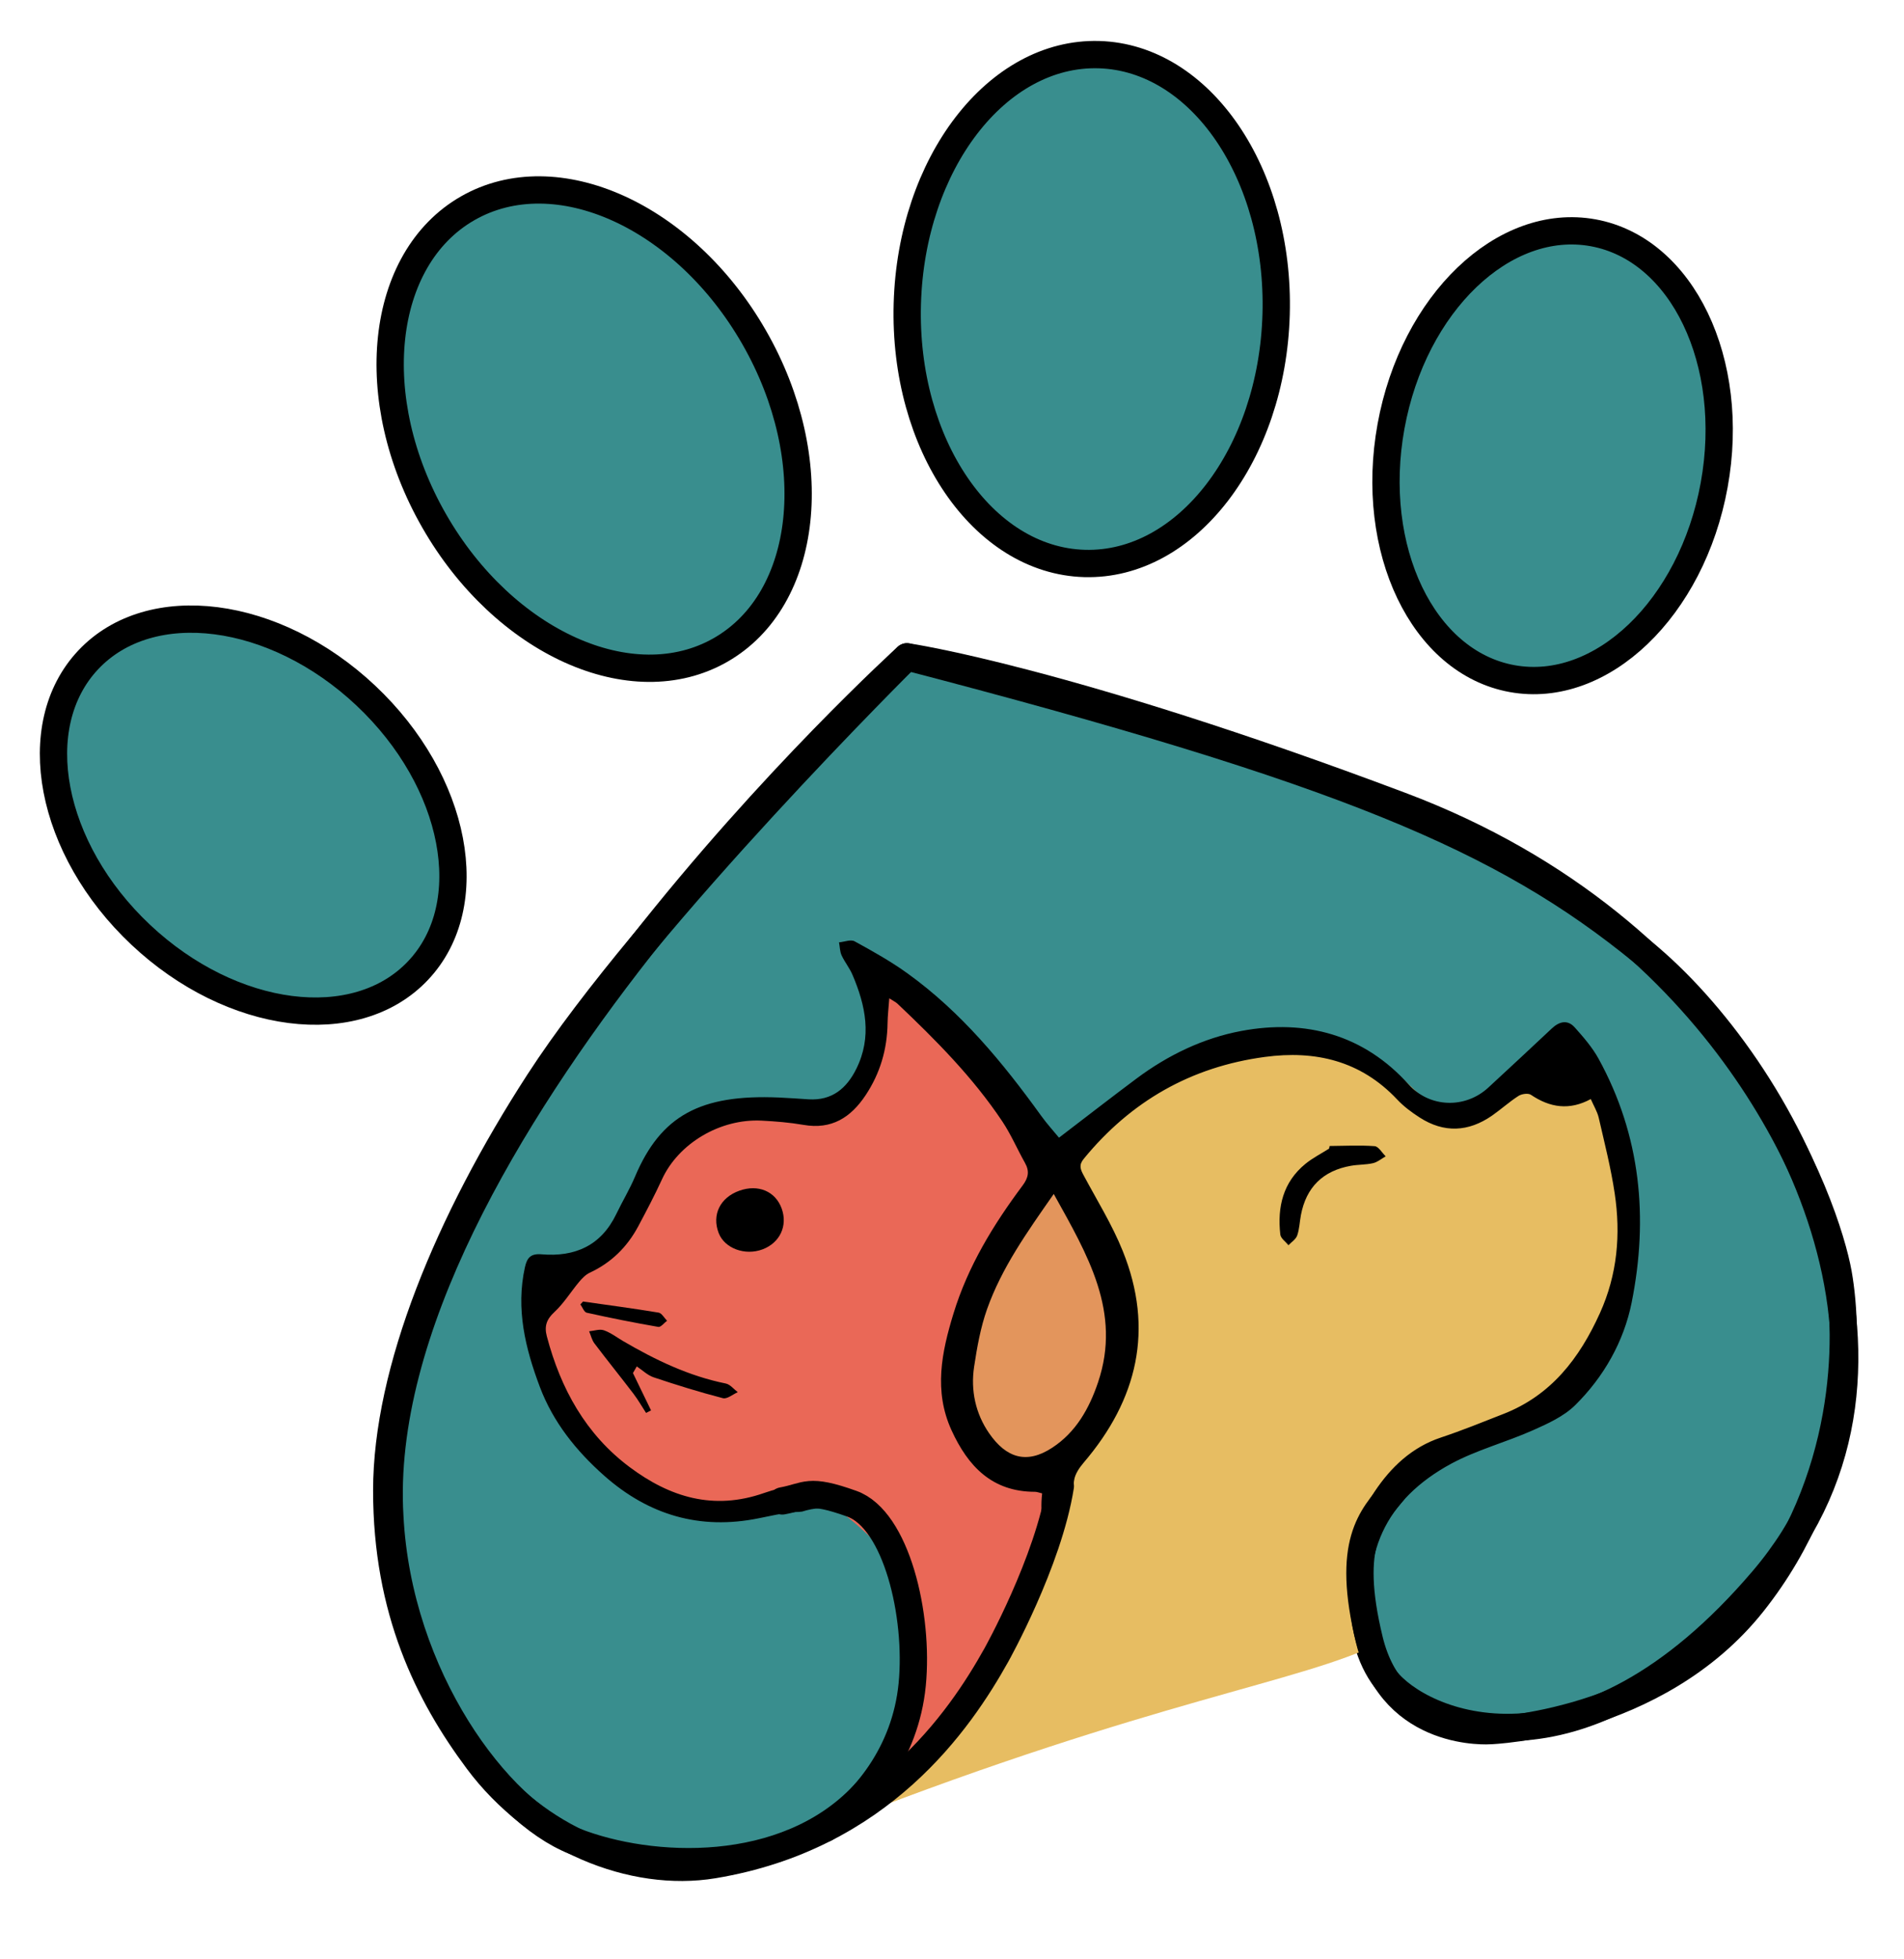 <?xml version="1.0" encoding="utf-8"?>
<!-- Generator: Adobe Illustrator 16.0.3, SVG Export Plug-In . SVG Version: 6.00 Build 0)  -->
<!DOCTYPE svg PUBLIC "-//W3C//DTD SVG 1.1//EN" "http://www.w3.org/Graphics/SVG/1.1/DTD/svg11.dtd">
<svg version="1.1" id="Capa_1" xmlns="http://www.w3.org/2000/svg" xmlns:xlink="http://www.w3.org/1999/xlink" x="0px" y="0px"
	 width="279px" height="287px" viewBox="0 0 279 287" enable-background="new 0 0 279 287" xml:space="preserve">
<path fill="#E7BD62" d="M114.85,270.25c48.818-19.75,71.759-24.036,85.15-28.5c-2.5-13,1.447-21.25,1.447-21.25"/>
<path fill="#398E8E" stroke="#000000" stroke-width="4" stroke-linecap="round" stroke-linejoin="round" stroke-miterlimit="10" d="
	M132.897,96.239c0,0-78.989,71.594-75.776,125.928c1.213,23.667,15.936,43.229,27.074,47.614
	c11.138,4.385,30.884,5.332,42.345-6.809c11.461-12.14,21.462-29.806,26.128-33.473s45.912-12.139,46.372-6.318
	c0.46,5.818-0.942,16.451,4.009,22.885c4.952,6.435,28.285,17.102,55.285-14.565s2.723-75.392-17.639-92.029
	C220.333,122.835,197.127,112.978,132.897,96.239z"/>
<path fill="#E7BD62" d="M201.447,220.5c4.775-4.775,14.053-9.666,23.053-12.333s12.986-22.155,14.333-23.5S237,166,235.5,162
	s-5.5-9.5-5.5-9.5S217,164,212,163s-9.5-13.5-26.5-11.5s-23.982,12.107-29,15.5s-1,7.102-1,7.102s7.889,17.279,7.889,21.59
	c0,4.31-1.889,14.309-7.889,17.809s-0.301,5.27-0.301,5.27l1.109,3.676c0,0-13.31,35.306-41.459,47.806
	c48.818-19.75,72.15-23,85.15-28.5C198.417,226.333,201.447,220.5,201.447,220.5z"/>
<path fill="#EA6857" d="M134.333,245.167c-0.666,5.334-5.561,17.808-5.561,17.808s6.06-2.584,12.167-12.517
	c6.108-9.933,15.061-33.959,14.561-36.958s0.501-11.667,2.167-18.333s-0.334-21.666-5.334-28.666s-25.666-25.667-25.666-25.667
	s3.165,13.168-0.334,16.667s-6.53,5.333-16.432,5.333c-9.902,0-14.235,6.333-15.568,10s-10,13.667-12.333,13.667
	s-4.001,4.332-3.667,8.666S87,218.835,103,221.501s10.334-3.668,15.667-2.334s15.175,11.668,15.175,15.334
	S134.333,245.167,134.333,245.167z"/>
<path fill="#E3955C" d="M154.75,172c0,0-21.471,23.512-11,40.25c4.875,6.007,12.25,6,15.5,0s5.5-20.75,3-28S154.75,172,154.75,172z"
	/>
<path fill="none" stroke="#000000" stroke-width="4" stroke-linecap="round" stroke-linejoin="round" stroke-miterlimit="10" d="
	M155.375,217.75C153.625,228.875,146,242.5,146,242.5c-5.393,9.659-16.999,26.667-41.461,30.727
	c-11.847,1.965-25.981-3.787-34.534-15.266c-7.229-9.699-13.334-22-13.334-39.555s9.069-39.455,22.279-59.865
	c16.011-24.733,53.947-62.302,53.947-62.302s23.25,3.336,72.313,21.792c49.063,18.455,62.452,59.076,64.142,68.529
	c1.688,9.453,1.688,30.383-12.492,48.274c-14.178,17.894-38.483,18.739-38.483,18.739s-14.208,1.092-17.708-13.241
	s0.333-17.999,3.5-21.833"/>
<ellipse transform="matrix(-0.497 -0.868 0.868 -0.497 75.719 169.655)" fill="#398E8E" stroke="#000000" stroke-width="4" stroke-linecap="round" stroke-linejoin="round" stroke-miterlimit="10" cx="87.011" cy="62.89" rx="37.277" ry="27.022"/>
<ellipse transform="matrix(0.028 -1 1 0.028 110.16 203.938)" fill="#398E8E" stroke="#000000" stroke-width="4" stroke-linecap="round" stroke-linejoin="round" stroke-miterlimit="10" cx="159.925" cy="45.336" rx="37.277" ry="27.022"/>
<path fill="#398E8E" stroke="#000000" stroke-width="4" stroke-linecap="round" stroke-linejoin="round" stroke-miterlimit="10" d="
	M251.184,71.072c-3.279,18.042-16.539,30.74-29.615,28.359c-13.075-2.373-21.018-18.925-17.739-36.965
	c3.28-18.038,16.538-30.736,29.614-28.358C246.52,36.483,254.461,53.033,251.184,71.072z"/>
<path fill="#398E8E" stroke="#000000" stroke-width="4" stroke-linecap="round" stroke-linejoin="round" stroke-miterlimit="10" d="
	M53.595,101.907c13.355,12.565,16.798,30.599,7.687,40.275c-9.105,9.681-27.313,7.341-40.666-5.223
	C7.264,124.394,3.82,106.363,12.93,96.684C22.035,87.004,40.242,89.344,53.595,101.907z"/>
<path d="M234.245,155.129c-0.916-1.664-2.206-3.148-3.481-4.58c-1.05-1.178-2.25-0.906-3.365,0.137
	c-3.082,2.904-6.19,5.781-9.297,8.657c-3.389,3.138-8.593,2.987-11.679-0.438c-6.571-7.309-15.101-9.615-24.546-7.844
	c-5.58,1.047-10.738,3.539-15.344,6.975c-3.739,2.792-7.426,5.66-11.354,8.66c-0.793-0.967-1.779-2.047-2.627-3.226
	c-5.627-7.804-11.711-15.187-19.583-20.855c-2.443-1.761-5.095-3.244-7.742-4.692c-0.562-0.309-1.51,0.085-2.278,0.153
	c0.117,0.641,0.115,1.332,0.375,1.903c0.453,0.987,1.175,1.859,1.595,2.855c1.926,4.509,2.885,9.088,0.563,13.771
	c-1.426,2.881-3.571,4.676-6.985,4.471c-1.473-0.092-2.947-0.207-4.423-0.268c-11.42-0.479-17.228,2.627-21.019,11.592
	c-0.8,1.893-1.873,3.66-2.763,5.516c-2.227,4.605-6.052,6.281-10.916,5.87c-1.59-0.136-2.141,0.472-2.456,1.895
	c-1.358,6.116,0.069,11.904,2.186,17.532c1.936,5.139,5.307,9.355,9.415,12.995c6.537,5.79,14.042,8.003,22.658,6.252
	c1.701-0.339,3.401-0.741,5.118-0.905c0.239-0.021,0.462-0.013,0.694-0.021c0.183-0.014,0.365-0.047,0.548-0.055
	c3.437-1.102,7.139-0.521,9.788,2.727c1.34,1.643,1.96,3.404,2.426,5.329c0.29,0.815,0.508,1.649,0.696,2.493
	c0.017-0.172,0.04-0.344,0.053-0.518c0.501-6.673-3.616-12.971-9.447-13.844c-2.919-0.434-6.24,0.093-9.066,1.083
	c-7.437,2.616-13.833,0.616-19.717-3.781c-6.436-4.807-10.119-11.496-12.143-19.177c-0.386-1.463-0.053-2.475,1.112-3.548
	c1.385-1.282,2.399-2.962,3.625-4.423c0.437-0.521,0.957-1.059,1.551-1.338c3.16-1.465,5.493-3.775,7.113-6.812
	c1.207-2.267,2.408-4.545,3.478-6.879c2.405-5.245,8.505-8.905,14.604-8.593c2.053,0.107,4.114,0.273,6.137,0.623
	c4.115,0.715,6.923-1.082,9.098-4.355c2.125-3.206,3.156-6.717,3.211-10.549c0.016-1.121,0.151-2.236,0.253-3.641
	c0.604,0.393,0.945,0.549,1.205,0.791c5.607,5.31,11.045,10.783,15.352,17.238c1.277,1.916,2.195,4.069,3.328,6.086
	c0.693,1.227,0.498,2.18-0.35,3.315c-4.287,5.745-8.006,11.823-10.123,18.744c-1.739,5.669-2.925,11.362-0.288,17.122
	c2.411,5.271,5.935,9.009,12.229,9.011c0.3,0,0.598,0.132,1.046,0.233c-0.769,6.578,2.774,12.065,4.683-1.897
	c0.123-0.921,0.771-1.87,1.404-2.61c7.893-9.244,10.348-19.539,5.725-31.007c-1.547-3.847-3.771-7.427-5.738-11.101
	c-0.457-0.854-0.734-1.483,0.013-2.397c6.909-8.444,15.729-13.489,26.536-14.938c7.411-0.997,14.051,0.556,19.384,6.217
	c0.956,1.02,2.115,1.888,3.3,2.65c3.578,2.307,7.162,2.138,10.633-0.281c1.313-0.916,2.515-2.01,3.86-2.875
	c0.472-0.301,1.416-0.436,1.819-0.166c2.792,1.89,5.648,2.324,8.775,0.627c0.43,0.986,0.949,1.824,1.164,2.736
	c0.846,3.685,1.787,7.358,2.342,11.09c0.9,6.012,0.392,11.882-2.166,17.539c-2.992,6.612-7.131,12.031-14.121,14.766
	c-3.049,1.195-6.088,2.432-9.198,3.467c-4.249,1.417-7.302,4.344-9.677,7.887c-3.01,4.496-4.223,9.562-3.817,15.037
	c0.478,6.48,1.617,12.479,7.894,16.191c3.775,2.234,7.768,3.417,12.045,3.824c-2.287-1.291-4.598-2.488-6.95-3.59
	c-4.899-2.293-7.771-6.158-9.002-11.351c-2.534-10.712,1.476-18.997,11.021-24.163c3.762-2.029,8.01-3.137,11.938-4.884
	c2.207-0.979,4.568-2.047,6.244-3.7c4.193-4.142,7.125-9.328,8.27-15.021C241.57,178.492,240.438,166.398,234.245,155.129z
	 M160.902,202.539c-1.284,3.806-3.221,7.307-6.73,9.592c-3.721,2.432-6.719,1.51-9.232-2.126c-1.985-2.873-2.728-6.267-2.199-9.754
	c0.43-2.846,0.941-5.739,1.898-8.44c2.143-6.041,5.828-11.229,9.771-16.871C159.366,183.866,164.382,192.23,160.902,202.539z
	 M229.784,159.205c-1.315-0.041-2.618-0.615-3.925-0.958c-0.078-0.323-0.159-0.647-0.25-0.979c1.018-0.711,1.957-1.74,3.074-2.004
	c0.633-0.148,1.754,0.813,2.322,1.535C231.955,158.012,231.354,159.256,229.784,159.205z"/>
<path d="M194.832,167.913c2.197-0.017,4.408-0.138,6.596,0.024c0.574,0.043,1.084,0.971,1.621,1.49
	c-0.611,0.346-1.191,0.846-1.849,1.002c-1.05,0.243-2.164,0.194-3.231,0.381c-4.117,0.72-6.572,3.155-7.342,7.228
	c-0.188,0.999-0.216,2.044-0.545,2.987c-0.195,0.558-0.836,0.955-1.279,1.43c-0.416-0.523-1.132-1.012-1.195-1.573
	c-0.453-4.028,0.395-7.675,3.69-10.36c1.056-0.859,2.298-1.487,3.456-2.222C194.779,168.172,194.807,168.043,194.832,167.913z"/>
<path d="M92.748,201.184c0.884,1.822,1.768,3.646,2.65,5.471c-0.242,0.121-0.484,0.244-0.73,0.367
	c-0.613-0.941-1.171-1.926-1.849-2.816c-1.885-2.473-3.841-4.891-5.715-7.369c-0.379-0.501-0.524-1.179-0.775-1.775
	c0.728-0.065,1.533-0.365,2.161-0.147c1.008,0.353,1.896,1.045,2.836,1.595c4.723,2.76,9.605,5.109,15.025,6.205
	c0.646,0.13,1.177,0.833,1.76,1.271c-0.73,0.315-1.568,1.039-2.175,0.88c-3.415-0.886-6.794-1.931-10.141-3.054
	c-0.907-0.302-1.663-1.055-2.486-1.604C93.123,200.531,92.933,200.857,92.748,201.184z"/>
<path d="M108.338,174.465c2.763-0.986,5.299,0.086,6.209,2.624c0.902,2.519-0.266,5.007-2.798,5.966
	c-2.577,0.971-5.569-0.135-6.438-2.386C104.283,178.002,105.516,175.475,108.338,174.465z"/>
<path d="M85.434,190.701c3.69,0.527,7.39,1.015,11.069,1.625c0.467,0.078,0.832,0.779,1.243,1.193
	c-0.43,0.317-0.916,0.965-1.279,0.901c-3.514-0.608-7.016-1.308-10.498-2.081c-0.379-0.084-0.618-0.795-0.923-1.213
	C85.175,190.984,85.306,190.843,85.434,190.701z"/>
<path fill="none" stroke="#000000" stroke-width="4" stroke-linecap="round" stroke-miterlimit="10" d="M120.941,267.887
	c5.559-3.72,11.726-10.886,12.726-21.053s-2.334-24.167-8.834-26.5s-6.541-1.083-10.208-0.417"/>
<path d="M229.188,152.938c-1.25,0.438-3.125,0.875-3.75,2.813s-1.875,2.563-0.25,3.438s3,2.313,5.438,1.688s2.688-0.688,2.875-2.313
	s-1.125-3.813-2-4.375S229.188,152.938,229.188,152.938z"/>
</svg>
